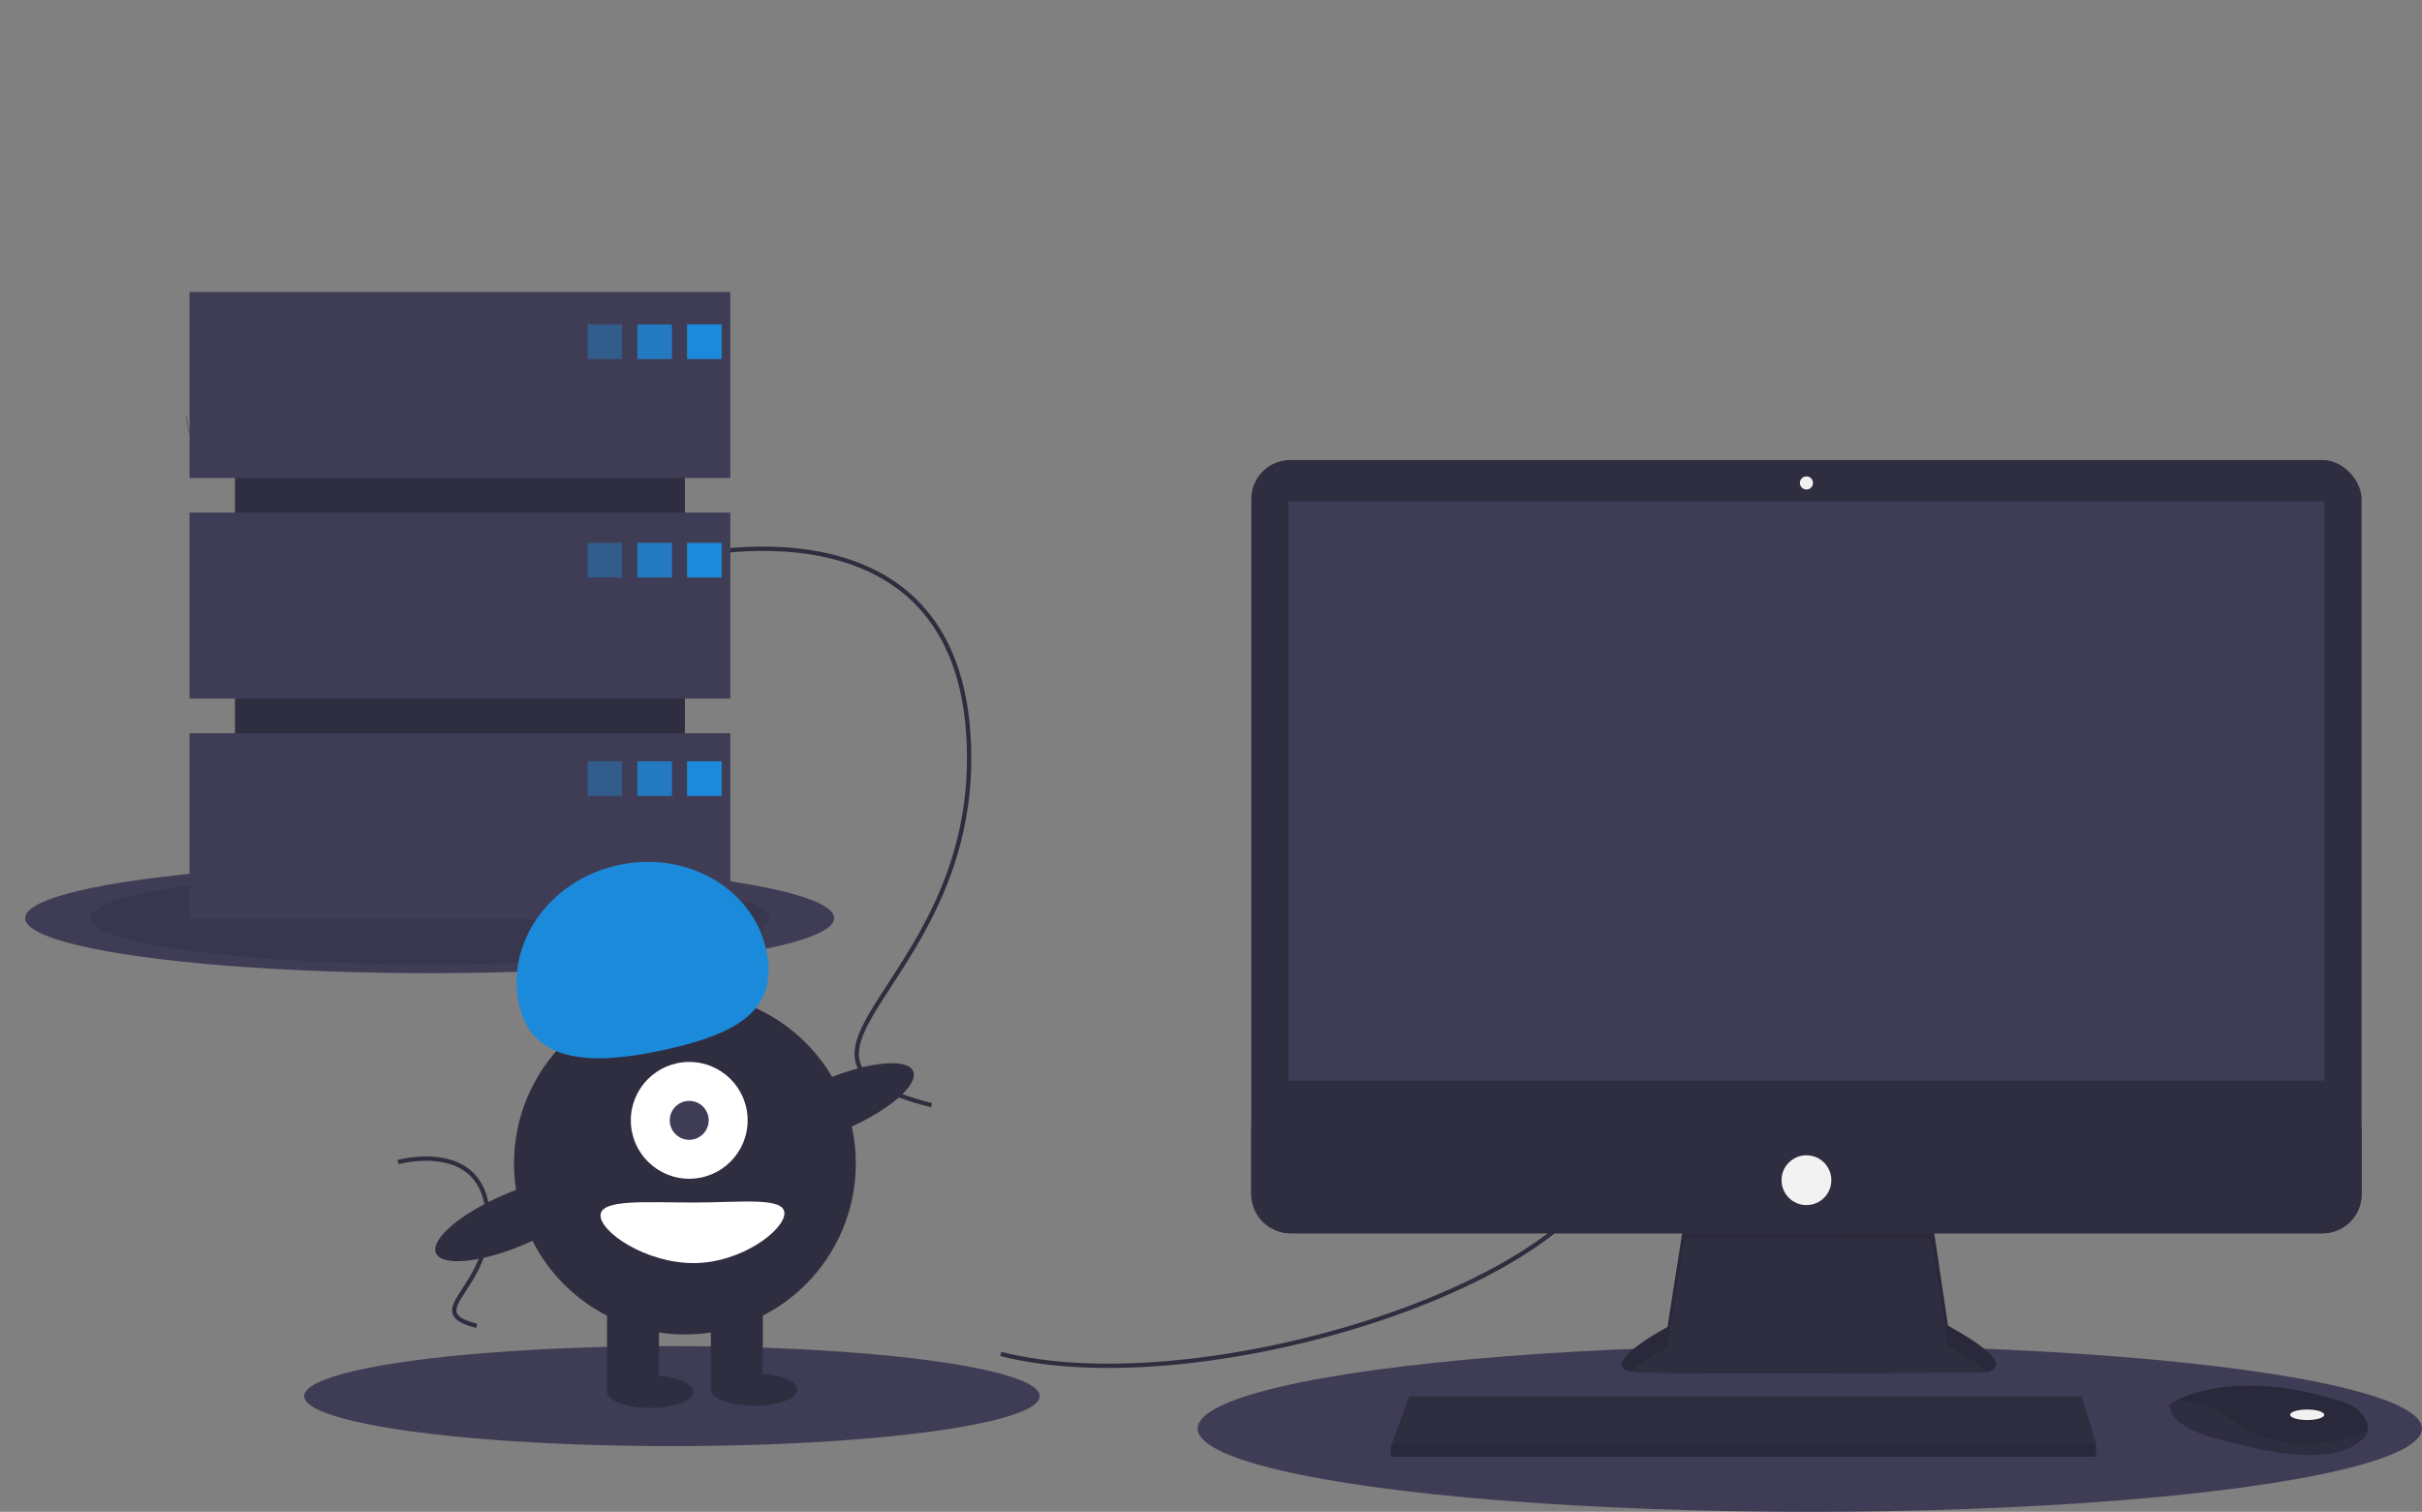 <svg data-name="Layer 1" xmlns="http://www.w3.org/2000/svg" width="1119.609" height="699"
    viewBox="0 0 1119.609 699" xmlns:xlink="http://www.w3.org/1999/xlink">
    
    <rect x="0" y="0" width="1119.609" height="699" fill="#808080" stroke="none"/>
    
    <path
        d="M168.224,311.785c-17.404.14-40.439-2.711-45.076-5.535-3.531-2.151-4.938-9.869-5.409-13.43-.326.014-.515.02-.515.02s.976,12.433,5.613,15.257,27.672,5.676,45.076,5.535c5.024-.041,6.759-1.828,6.664-4.475C173.879,310.756,171.963,311.755,168.224,311.785Z"
        transform="translate(-31.391 -100.5)" opacity="0.2" />
    <ellipse cx="198.609" cy="424.5" rx="187" ry="25.44" fill="#3f3d56" />
    <ellipse cx="198.609" cy="424.5" rx="157" ry="21.359" opacity="0.1" />
    <ellipse cx="836.609" cy="660.5" rx="283" ry="38.5" fill="#3f3d56" />
    <ellipse cx="310.609" cy="645.5" rx="170" ry="23.127" fill="#3f3d56" />
    <path d="M494,726.5c90,23,263-30,282-90" transform="translate(-31.391 -100.5)" fill="none"
        stroke="#2f2e41" stroke-miterlimit="10" stroke-width="2" />
    <path d="M341,359.5s130-36,138,80-107,149-17,172" transform="translate(-31.391 -100.5)"
        fill="none" stroke="#2f2e41" stroke-miterlimit="10" stroke-width="2" />
    <path
        d="M215.402,637.783s39.072-10.82,41.477,24.044-32.16,44.783-5.109,51.696"
        transform="translate(-31.391 -100.5)" fill="none" stroke="#2f2e41" stroke-miterlimit="10"
        stroke-width="2" />
    <path
        d="M810.096,663.74,802.218,714.035s-38.782,20.603-11.513,21.209,155.733,0,155.733,0,24.845,0-14.543-21.815l-7.878-52.719Z"
        transform="translate(-31.391 -100.5)" fill="#2f2e41" />
    <path
        d="M785.219,734.698c6.193-5.51,16.999-11.252,16.999-11.252l7.878-50.295,113.922.107,7.878,49.582c9.185,5.087,14.875,8.987,18.204,11.978,5.059-1.154,10.587-5.444-18.204-21.389l-7.878-52.719-113.922,3.03L802.218,714.035S769.63,731.35,785.219,734.698Z"
        transform="translate(-31.391 -100.5)" opacity="0.1" />
    <rect x="578.433" y="212.689" width="513.253" height="357.52" rx="18.046"
        fill="#2f2e41" />
    <rect x="595.703" y="231.777" width="478.713" height="267.837" fill="#3f3d56" />
    <circle cx="835.059" cy="223.293" r="3.03" fill="#f2f2f2" />
    <path
        d="M1123.077,621.322V652.663a18.043,18.043,0,0,1-18.046,18.046H627.869A18.043,18.043,0,0,1,609.824,652.663V621.322Z"
        transform="translate(-31.391 -100.5)" fill="#2f2e41" />
    <polygon
        points="968.978 667.466 968.978 673.526 642.968 673.526 642.968 668.678 643.417 667.466 651.452 645.651 962.312 645.651 968.978 667.466"
        fill="#2f2e41" />
    <path
        d="M1125.828,762.034c-.594,2.539-2.836,5.217-7.902,7.75-18.179,9.089-55.143-2.424-55.143-2.424s-28.48-4.848-28.48-17.573a22.725,22.725,0,0,1,2.497-1.485c7.643-4.044,32.984-14.021,77.918.422a18.739,18.739,0,0,1,8.541,5.597C1125.079,756.454,1126.507,759.157,1125.828,762.034Z"
        transform="translate(-31.391 -100.5)" fill="#2f2e41" />
    <path
        d="M1125.828,762.034c-22.251,8.526-42.084,9.162-62.439-4.975-10.265-7.126-19.591-8.89-26.59-8.756,7.643-4.044,32.984-14.021,77.918.422a18.739,18.739,0,0,1,8.541,5.597C1125.079,756.454,1126.507,759.157,1125.828,762.034Z"
        transform="translate(-31.391 -100.5)" opacity="0.1" />
    <ellipse cx="1066.538" cy="654.135" rx="7.878" ry="2.424" fill="#f2f2f2" />
    <circle cx="835.059" cy="545.667" r="11.513" fill="#f2f2f2" />
    <polygon
        points="968.978 667.466 968.978 673.526 642.968 673.526 642.968 668.678 643.417 667.466 968.978 667.466"
        opacity="0.1" />
    <rect x="108.609" y="159" width="208" height="242" fill="#2f2e41" />
    <rect x="87.609" y="135" width="250" height="86" fill="#3f3d56" />
    <rect x="87.609" y="237" width="250" height="86" fill="#3f3d56" />
    <rect x="87.609" y="339" width="250" height="86" fill="#3f3d56" />
    <rect x="271.609" y="150" width="16" height="16" fill="#1c8adb" opacity="0.4" />
    <rect x="294.609" y="150" width="16" height="16" fill="#1c8adb" opacity="0.8" />
    <rect x="317.609" y="150" width="16" height="16" fill="#1c8adb" />
    <rect x="271.609" y="251" width="16" height="16" fill="#1c8adb" opacity="0.4" />
    <rect x="294.609" y="251" width="16" height="16" fill="#1c8adb" opacity="0.8" />
    <rect x="317.609" y="251" width="16" height="16" fill="#1c8adb" />
    <rect x="271.609" y="352" width="16" height="16" fill="#1c8adb" opacity="0.4" />
    <rect x="294.609" y="352" width="16" height="16" fill="#1c8adb" opacity="0.8" />
    <rect x="317.609" y="352" width="16" height="16" fill="#1c8adb" />
    <circle cx="316.609" cy="538" r="79" fill="#2f2e41" />
    <rect x="280.609" y="600" width="24" height="43" fill="#2f2e41" />
    <rect x="328.609" y="600" width="24" height="43" fill="#2f2e41" />
    <ellipse cx="300.609" cy="643.5" rx="20" ry="7.5" fill="#2f2e41" />
    <ellipse cx="348.609" cy="642.5" rx="20" ry="7.5" fill="#2f2e41" />
    <circle cx="318.609" cy="518" r="27" fill="#fff" />
    <circle cx="318.609" cy="518" r="9" fill="#3f3d56" />
    <path
        d="M271.367,565.032c-6.379-28.568,14.012-57.434,45.544-64.475s62.265,10.41,68.644,38.978-14.519,39.104-46.051,46.145S277.746,593.6,271.367,565.032Z"
        transform="translate(-31.391 -100.5)" fill="#1c8adb" />
    <ellipse cx="417.215" cy="611.344" rx="39.5" ry="12.4"
        transform="translate(-238.287 112.98) rotate(-23.171)" fill="#2f2e41" />
    <ellipse cx="269.215" cy="664.344" rx="39.5" ry="12.4"
        transform="translate(-271.08 59.021) rotate(-23.171)" fill="#2f2e41" />
    <path
        d="M394,661.5c0,7.732-19.909,23-42,23s-43-14.268-43-22,20.909-6,43-6S394,653.768,394,661.5Z"
        transform="translate(-31.391 -100.5)" fill="#fff" />
</svg>